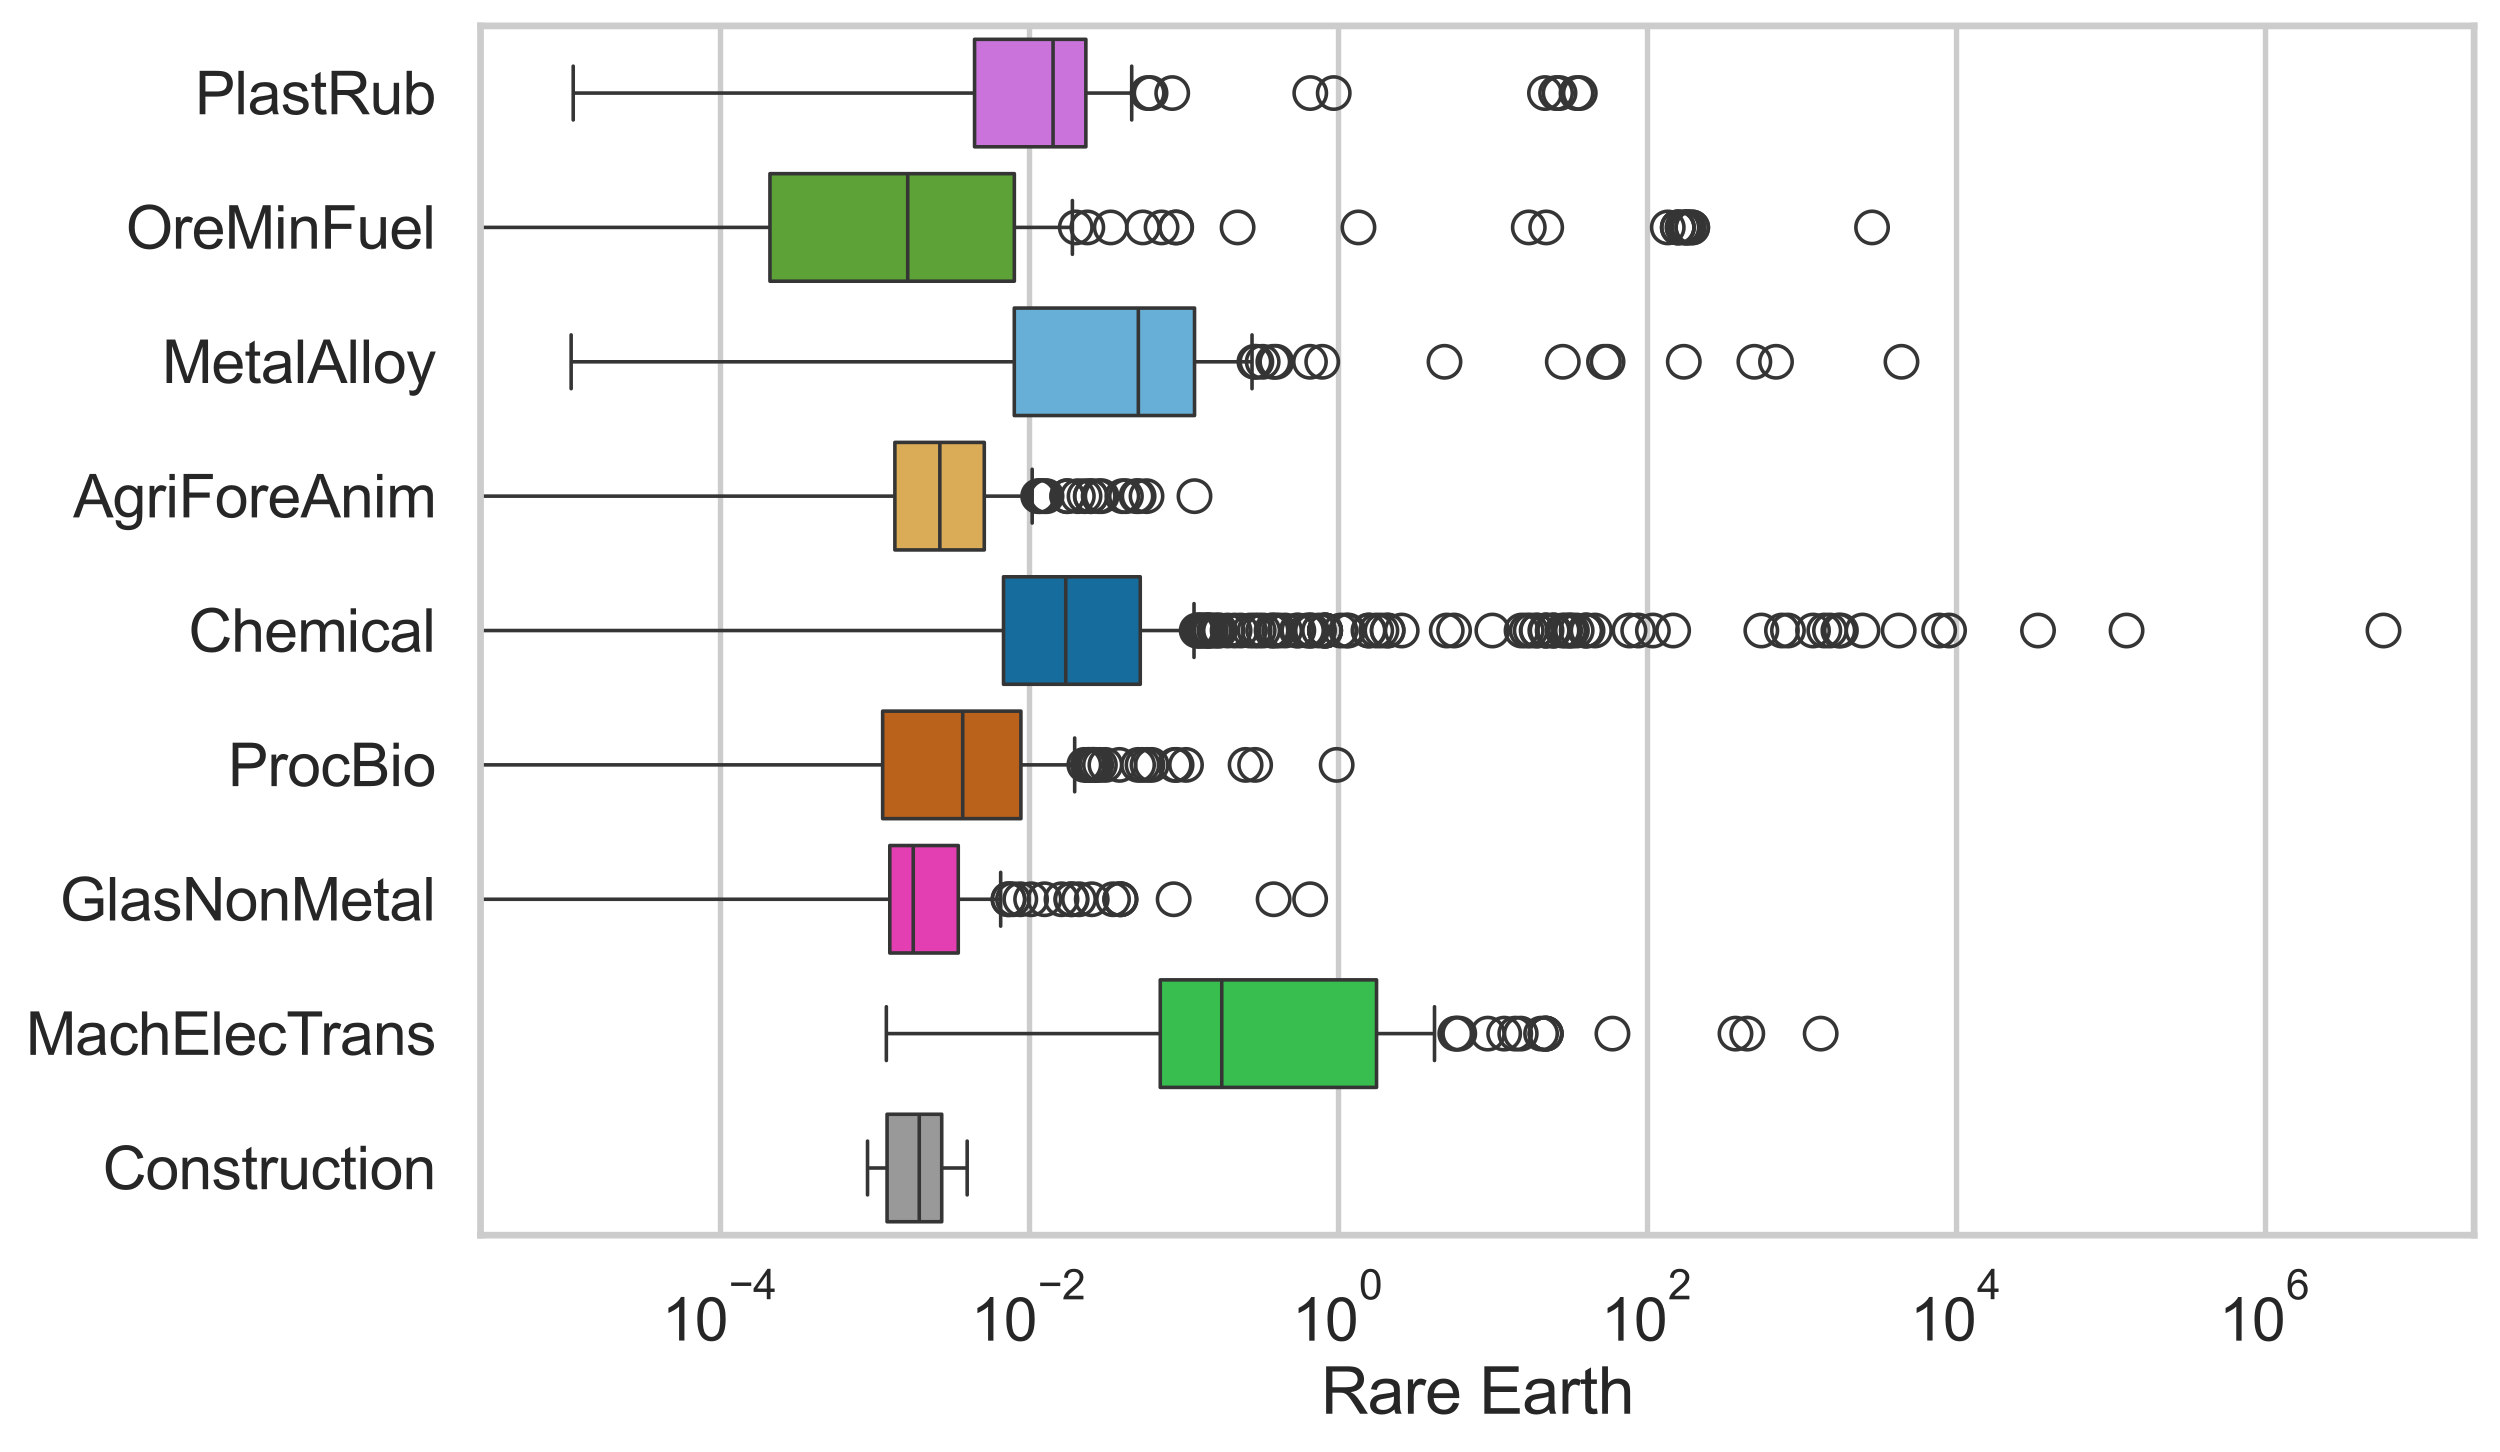 <?xml version="1.0" encoding="utf-8" standalone="no"?>
<!DOCTYPE svg PUBLIC "-//W3C//DTD SVG 1.1//EN"
  "http://www.w3.org/Graphics/SVG/1.1/DTD/svg11.dtd">
<svg xmlns:xlink="http://www.w3.org/1999/xlink" width="695.577pt" height="404.121pt" viewBox="0 0 695.577 404.121" xmlns="http://www.w3.org/2000/svg" version="1.1">
 <defs>
  <style type="text/css">*{stroke-linejoin: round; stroke-linecap: butt}</style>
 </defs>
 <g id="figure_1">
  <g id="patch_1">
   <path d="M 0 404.121 
L 695.577 404.121 
L 695.577 0 
L 0 0 
z
" style="fill: #ffffff"/>
  </g>
  <g id="axes_1">
   <g id="patch_2">
    <path d="M 133.697 343.665 
L 688.377 343.665 
L 688.377 7.2 
L 133.697 7.2 
z
" style="fill: #ffffff"/>
   </g>
   <g id="matplotlib.axis_1">
    <g id="xtick_1">
     <g id="line2d_1">
      <path d="M 200.467 343.665 
L 200.467 7.2 
" clip-path="url(#p4a0f20777b)" style="fill: none; stroke: #cccccc; stroke-width: 1.5; stroke-linecap: round"/>
     </g>
     <g id="text_1">
      <!-- $\mathdefault{10^{-4}}$ -->
      <g style="fill: #262626" transform="translate(184.132 373.015) scale(0.165 -0.165)">
       <defs>
        <path id="ArialMT-31" d="M 2384 0 
L 1822 0 
L 1822 3584 
Q 1619 3391 1289 3197 
Q 959 3003 697 2906 
L 697 3450 
Q 1169 3672 1522 3987 
Q 1875 4303 2022 4600 
L 2384 4600 
L 2384 0 
z
" transform="scale(0.016)"/>
        <path id="ArialMT-30" d="M 266 2259 
Q 266 3072 433 3567 
Q 600 4063 929 4331 
Q 1259 4600 1759 4600 
Q 2128 4600 2406 4451 
Q 2684 4303 2865 4023 
Q 3047 3744 3150 3342 
Q 3253 2941 3253 2259 
Q 3253 1453 3087 958 
Q 2922 463 2592 192 
Q 2263 -78 1759 -78 
Q 1097 -78 719 397 
Q 266 969 266 2259 
z
M 844 2259 
Q 844 1131 1108 757 
Q 1372 384 1759 384 
Q 2147 384 2411 759 
Q 2675 1134 2675 2259 
Q 2675 3391 2411 3762 
Q 2147 4134 1753 4134 
Q 1366 4134 1134 3806 
Q 844 3388 844 2259 
z
" transform="scale(0.016)"/>
        <path id="ArialMT-2212" d="M 3381 1997 
L 356 1997 
L 356 2522 
L 3381 2522 
L 3381 1997 
z
" transform="scale(0.016)"/>
        <path id="ArialMT-34" d="M 2069 0 
L 2069 1097 
L 81 1097 
L 81 1613 
L 2172 4581 
L 2631 4581 
L 2631 1613 
L 3250 1613 
L 3250 1097 
L 2631 1097 
L 2631 0 
L 2069 0 
z
M 2069 1613 
L 2069 3678 
L 634 1613 
L 2069 1613 
z
" transform="scale(0.016)"/>
       </defs>
       <use xlink:href="#ArialMT-31" transform="translate(0 0.202)"/>
       <use xlink:href="#ArialMT-30" transform="translate(55.615 0.202)"/>
       <use xlink:href="#ArialMT-2212" transform="translate(112.973 69.895) scale(0.7)"/>
       <use xlink:href="#ArialMT-34" transform="translate(153.852 69.895) scale(0.7)"/>
      </g>
     </g>
    </g>
    <g id="xtick_2">
     <g id="line2d_2">
      <path d="M 286.442 343.665 
L 286.442 7.2 
" clip-path="url(#p4a0f20777b)" style="fill: none; stroke: #cccccc; stroke-width: 1.5; stroke-linecap: round"/>
     </g>
     <g id="text_2">
      <!-- $\mathdefault{10^{-2}}$ -->
      <g style="fill: #262626" transform="translate(270.107 373.18) scale(0.165 -0.165)">
       <defs>
        <path id="ArialMT-32" d="M 3222 541 
L 3222 0 
L 194 0 
Q 188 203 259 391 
Q 375 700 629 1000 
Q 884 1300 1366 1694 
Q 2113 2306 2375 2664 
Q 2638 3022 2638 3341 
Q 2638 3675 2398 3904 
Q 2159 4134 1775 4134 
Q 1369 4134 1125 3890 
Q 881 3647 878 3216 
L 300 3275 
Q 359 3922 746 4261 
Q 1134 4600 1788 4600 
Q 2447 4600 2831 4234 
Q 3216 3869 3216 3328 
Q 3216 3053 3103 2787 
Q 2991 2522 2730 2228 
Q 2469 1934 1863 1422 
Q 1356 997 1212 845 
Q 1069 694 975 541 
L 3222 541 
z
" transform="scale(0.016)"/>
       </defs>
       <use xlink:href="#ArialMT-31" transform="translate(0 0.994)"/>
       <use xlink:href="#ArialMT-30" transform="translate(55.615 0.994)"/>
       <use xlink:href="#ArialMT-2212" transform="translate(112.973 70.688) scale(0.7)"/>
       <use xlink:href="#ArialMT-32" transform="translate(153.852 70.688) scale(0.7)"/>
      </g>
     </g>
    </g>
    <g id="xtick_3">
     <g id="line2d_3">
      <path d="M 372.417 343.665 
L 372.417 7.2 
" clip-path="url(#p4a0f20777b)" style="fill: none; stroke: #cccccc; stroke-width: 1.5; stroke-linecap: round"/>
     </g>
     <g id="text_3">
      <!-- $\mathdefault{10^{0}}$ -->
      <g style="fill: #262626" transform="translate(359.465 373.18) scale(0.165 -0.165)">
       <use xlink:href="#ArialMT-31" transform="translate(0 0.994)"/>
       <use xlink:href="#ArialMT-30" transform="translate(55.615 0.994)"/>
       <use xlink:href="#ArialMT-30" transform="translate(112.973 70.688) scale(0.7)"/>
      </g>
     </g>
    </g>
    <g id="xtick_4">
     <g id="line2d_4">
      <path d="M 458.392 343.665 
L 458.392 7.2 
" clip-path="url(#p4a0f20777b)" style="fill: none; stroke: #cccccc; stroke-width: 1.5; stroke-linecap: round"/>
     </g>
     <g id="text_4">
      <!-- $\mathdefault{10^{2}}$ -->
      <g style="fill: #262626" transform="translate(445.439 373.18) scale(0.165 -0.165)">
       <use xlink:href="#ArialMT-31" transform="translate(0 0.994)"/>
       <use xlink:href="#ArialMT-30" transform="translate(55.615 0.994)"/>
       <use xlink:href="#ArialMT-32" transform="translate(112.973 70.688) scale(0.7)"/>
      </g>
     </g>
    </g>
    <g id="xtick_5">
     <g id="line2d_5">
      <path d="M 544.367 343.665 
L 544.367 7.2 
" clip-path="url(#p4a0f20777b)" style="fill: none; stroke: #cccccc; stroke-width: 1.5; stroke-linecap: round"/>
     </g>
     <g id="text_5">
      <!-- $\mathdefault{10^{4}}$ -->
      <g style="fill: #262626" transform="translate(531.414 373.015) scale(0.165 -0.165)">
       <use xlink:href="#ArialMT-31" transform="translate(0 0.202)"/>
       <use xlink:href="#ArialMT-30" transform="translate(55.615 0.202)"/>
       <use xlink:href="#ArialMT-34" transform="translate(112.973 69.895) scale(0.7)"/>
      </g>
     </g>
    </g>
    <g id="xtick_6">
     <g id="line2d_6">
      <path d="M 630.342 343.665 
L 630.342 7.2 
" clip-path="url(#p4a0f20777b)" style="fill: none; stroke: #cccccc; stroke-width: 1.5; stroke-linecap: round"/>
     </g>
     <g id="text_6">
      <!-- $\mathdefault{10^{6}}$ -->
      <g style="fill: #262626" transform="translate(617.389 373.18) scale(0.165 -0.165)">
       <defs>
        <path id="ArialMT-36" d="M 3184 3459 
L 2625 3416 
Q 2550 3747 2413 3897 
Q 2184 4138 1850 4138 
Q 1581 4138 1378 3988 
Q 1113 3794 959 3422 
Q 806 3050 800 2363 
Q 1003 2672 1297 2822 
Q 1591 2972 1913 2972 
Q 2475 2972 2870 2558 
Q 3266 2144 3266 1488 
Q 3266 1056 3080 686 
Q 2894 316 2569 119 
Q 2244 -78 1831 -78 
Q 1128 -78 684 439 
Q 241 956 241 2144 
Q 241 3472 731 4075 
Q 1159 4600 1884 4600 
Q 2425 4600 2770 4297 
Q 3116 3994 3184 3459 
z
M 888 1484 
Q 888 1194 1011 928 
Q 1134 663 1356 523 
Q 1578 384 1822 384 
Q 2178 384 2434 671 
Q 2691 959 2691 1453 
Q 2691 1928 2437 2201 
Q 2184 2475 1800 2475 
Q 1419 2475 1153 2201 
Q 888 1928 888 1484 
z
" transform="scale(0.016)"/>
       </defs>
       <use xlink:href="#ArialMT-31" transform="translate(0 0.994)"/>
       <use xlink:href="#ArialMT-30" transform="translate(55.615 0.994)"/>
       <use xlink:href="#ArialMT-36" transform="translate(112.973 70.688) scale(0.7)"/>
      </g>
     </g>
    </g>
    <g id="text_7">
     <!-- Rare Earth -->
     <g style="fill: #262626" transform="translate(367.521 393.344) scale(0.18 -0.18)">
      <defs>
       <path id="ArialMT-52" d="M 503 0 
L 503 4581 
L 2534 4581 
Q 3147 4581 3465 4457 
Q 3784 4334 3975 4021 
Q 4166 3709 4166 3331 
Q 4166 2844 3850 2509 
Q 3534 2175 2875 2084 
Q 3116 1969 3241 1856 
Q 3506 1613 3744 1247 
L 4541 0 
L 3778 0 
L 3172 953 
Q 2906 1366 2734 1584 
Q 2563 1803 2427 1890 
Q 2291 1978 2150 2013 
Q 2047 2034 1813 2034 
L 1109 2034 
L 1109 0 
L 503 0 
z
M 1109 2559 
L 2413 2559 
Q 2828 2559 3062 2645 
Q 3297 2731 3419 2920 
Q 3541 3109 3541 3331 
Q 3541 3656 3305 3865 
Q 3069 4075 2559 4075 
L 1109 4075 
L 1109 2559 
z
" transform="scale(0.016)"/>
       <path id="ArialMT-61" d="M 2588 409 
Q 2275 144 1986 34 
Q 1697 -75 1366 -75 
Q 819 -75 525 192 
Q 231 459 231 875 
Q 231 1119 342 1320 
Q 453 1522 633 1644 
Q 813 1766 1038 1828 
Q 1203 1872 1538 1913 
Q 2219 1994 2541 2106 
Q 2544 2222 2544 2253 
Q 2544 2597 2384 2738 
Q 2169 2928 1744 2928 
Q 1347 2928 1158 2789 
Q 969 2650 878 2297 
L 328 2372 
Q 403 2725 575 2942 
Q 747 3159 1072 3276 
Q 1397 3394 1825 3394 
Q 2250 3394 2515 3294 
Q 2781 3194 2906 3042 
Q 3031 2891 3081 2659 
Q 3109 2516 3109 2141 
L 3109 1391 
Q 3109 606 3145 398 
Q 3181 191 3288 0 
L 2700 0 
Q 2613 175 2588 409 
z
M 2541 1666 
Q 2234 1541 1622 1453 
Q 1275 1403 1131 1340 
Q 988 1278 909 1158 
Q 831 1038 831 891 
Q 831 666 1001 516 
Q 1172 366 1500 366 
Q 1825 366 2078 508 
Q 2331 650 2450 897 
Q 2541 1088 2541 1459 
L 2541 1666 
z
" transform="scale(0.016)"/>
       <path id="ArialMT-72" d="M 416 0 
L 416 3319 
L 922 3319 
L 922 2816 
Q 1116 3169 1280 3281 
Q 1444 3394 1641 3394 
Q 1925 3394 2219 3213 
L 2025 2691 
Q 1819 2813 1613 2813 
Q 1428 2813 1281 2702 
Q 1134 2591 1072 2394 
Q 978 2094 978 1738 
L 978 0 
L 416 0 
z
" transform="scale(0.016)"/>
       <path id="ArialMT-65" d="M 2694 1069 
L 3275 997 
Q 3138 488 2766 206 
Q 2394 -75 1816 -75 
Q 1088 -75 661 373 
Q 234 822 234 1631 
Q 234 2469 665 2931 
Q 1097 3394 1784 3394 
Q 2450 3394 2872 2941 
Q 3294 2488 3294 1666 
Q 3294 1616 3291 1516 
L 816 1516 
Q 847 969 1125 678 
Q 1403 388 1819 388 
Q 2128 388 2347 550 
Q 2566 713 2694 1069 
z
M 847 1978 
L 2700 1978 
Q 2663 2397 2488 2606 
Q 2219 2931 1791 2931 
Q 1403 2931 1139 2672 
Q 875 2413 847 1978 
z
" transform="scale(0.016)"/>
       <path id="ArialMT-20" transform="scale(0.016)"/>
       <path id="ArialMT-45" d="M 506 0 
L 506 4581 
L 3819 4581 
L 3819 4041 
L 1113 4041 
L 1113 2638 
L 3647 2638 
L 3647 2100 
L 1113 2100 
L 1113 541 
L 3925 541 
L 3925 0 
L 506 0 
z
" transform="scale(0.016)"/>
       <path id="ArialMT-74" d="M 1650 503 
L 1731 6 
Q 1494 -44 1306 -44 
Q 1000 -44 831 53 
Q 663 150 594 308 
Q 525 466 525 972 
L 525 2881 
L 113 2881 
L 113 3319 
L 525 3319 
L 525 4141 
L 1084 4478 
L 1084 3319 
L 1650 3319 
L 1650 2881 
L 1084 2881 
L 1084 941 
Q 1084 700 1114 631 
Q 1144 563 1211 522 
Q 1278 481 1403 481 
Q 1497 481 1650 503 
z
" transform="scale(0.016)"/>
       <path id="ArialMT-68" d="M 422 0 
L 422 4581 
L 984 4581 
L 984 2938 
Q 1378 3394 1978 3394 
Q 2347 3394 2619 3248 
Q 2891 3103 3008 2847 
Q 3125 2591 3125 2103 
L 3125 0 
L 2563 0 
L 2563 2103 
Q 2563 2525 2380 2717 
Q 2197 2909 1863 2909 
Q 1613 2909 1392 2779 
Q 1172 2650 1078 2428 
Q 984 2206 984 1816 
L 984 0 
L 422 0 
z
" transform="scale(0.016)"/>
      </defs>
      <use xlink:href="#ArialMT-52"/>
      <use xlink:href="#ArialMT-61" transform="translate(72.217 0)"/>
      <use xlink:href="#ArialMT-72" transform="translate(127.832 0)"/>
      <use xlink:href="#ArialMT-65" transform="translate(161.133 0)"/>
      <use xlink:href="#ArialMT-20" transform="translate(216.748 0)"/>
      <use xlink:href="#ArialMT-45" transform="translate(244.531 0)"/>
      <use xlink:href="#ArialMT-61" transform="translate(311.23 0)"/>
      <use xlink:href="#ArialMT-72" transform="translate(366.846 0)"/>
      <use xlink:href="#ArialMT-74" transform="translate(400.146 0)"/>
      <use xlink:href="#ArialMT-68" transform="translate(427.93 0)"/>
     </g>
    </g>
   </g>
   <g id="matplotlib.axis_2">
    <g id="ytick_1">
     <g id="text_8">
      <!-- PlastRub -->
      <g style="fill: #262626" transform="translate(54.248 31.798) scale(0.165 -0.165)">
       <defs>
        <path id="ArialMT-50" d="M 494 0 
L 494 4581 
L 2222 4581 
Q 2678 4581 2919 4538 
Q 3256 4481 3484 4323 
Q 3713 4166 3852 3881 
Q 3991 3597 3991 3256 
Q 3991 2672 3619 2267 
Q 3247 1863 2275 1863 
L 1100 1863 
L 1100 0 
L 494 0 
z
M 1100 2403 
L 2284 2403 
Q 2872 2403 3119 2622 
Q 3366 2841 3366 3238 
Q 3366 3525 3220 3729 
Q 3075 3934 2838 4000 
Q 2684 4041 2272 4041 
L 1100 4041 
L 1100 2403 
z
" transform="scale(0.016)"/>
        <path id="ArialMT-6c" d="M 409 0 
L 409 4581 
L 972 4581 
L 972 0 
L 409 0 
z
" transform="scale(0.016)"/>
        <path id="ArialMT-73" d="M 197 991 
L 753 1078 
Q 800 744 1014 566 
Q 1228 388 1613 388 
Q 2000 388 2187 545 
Q 2375 703 2375 916 
Q 2375 1106 2209 1216 
Q 2094 1291 1634 1406 
Q 1016 1563 777 1677 
Q 538 1791 414 1992 
Q 291 2194 291 2438 
Q 291 2659 392 2848 
Q 494 3038 669 3163 
Q 800 3259 1026 3326 
Q 1253 3394 1513 3394 
Q 1903 3394 2198 3281 
Q 2494 3169 2634 2976 
Q 2775 2784 2828 2463 
L 2278 2388 
Q 2241 2644 2061 2787 
Q 1881 2931 1553 2931 
Q 1166 2931 1000 2803 
Q 834 2675 834 2503 
Q 834 2394 903 2306 
Q 972 2216 1119 2156 
Q 1203 2125 1616 2013 
Q 2213 1853 2448 1751 
Q 2684 1650 2818 1456 
Q 2953 1263 2953 975 
Q 2953 694 2789 445 
Q 2625 197 2315 61 
Q 2006 -75 1616 -75 
Q 969 -75 630 194 
Q 291 463 197 991 
z
" transform="scale(0.016)"/>
        <path id="ArialMT-75" d="M 2597 0 
L 2597 488 
Q 2209 -75 1544 -75 
Q 1250 -75 995 37 
Q 741 150 617 320 
Q 494 491 444 738 
Q 409 903 409 1263 
L 409 3319 
L 972 3319 
L 972 1478 
Q 972 1038 1006 884 
Q 1059 663 1231 536 
Q 1403 409 1656 409 
Q 1909 409 2131 539 
Q 2353 669 2445 892 
Q 2538 1116 2538 1541 
L 2538 3319 
L 3100 3319 
L 3100 0 
L 2597 0 
z
" transform="scale(0.016)"/>
        <path id="ArialMT-62" d="M 941 0 
L 419 0 
L 419 4581 
L 981 4581 
L 981 2947 
Q 1338 3394 1891 3394 
Q 2197 3394 2470 3270 
Q 2744 3147 2920 2923 
Q 3097 2700 3197 2384 
Q 3297 2069 3297 1709 
Q 3297 856 2875 390 
Q 2453 -75 1863 -75 
Q 1275 -75 941 416 
L 941 0 
z
M 934 1684 
Q 934 1088 1097 822 
Q 1363 388 1816 388 
Q 2184 388 2453 708 
Q 2722 1028 2722 1663 
Q 2722 2313 2464 2622 
Q 2206 2931 1841 2931 
Q 1472 2931 1203 2611 
Q 934 2291 934 1684 
z
" transform="scale(0.016)"/>
       </defs>
       <use xlink:href="#ArialMT-50"/>
       <use xlink:href="#ArialMT-6c" transform="translate(66.699 0)"/>
       <use xlink:href="#ArialMT-61" transform="translate(88.916 0)"/>
       <use xlink:href="#ArialMT-73" transform="translate(144.531 0)"/>
       <use xlink:href="#ArialMT-74" transform="translate(194.531 0)"/>
       <use xlink:href="#ArialMT-52" transform="translate(222.314 0)"/>
       <use xlink:href="#ArialMT-75" transform="translate(294.531 0)"/>
       <use xlink:href="#ArialMT-62" transform="translate(350.146 0)"/>
      </g>
     </g>
    </g>
    <g id="ytick_2">
     <g id="text_9">
      <!-- OreMinFuel -->
      <g style="fill: #262626" transform="translate(35.013 69.183) scale(0.165 -0.165)">
       <defs>
        <path id="ArialMT-4f" d="M 309 2231 
Q 309 3372 921 4017 
Q 1534 4663 2503 4663 
Q 3138 4663 3647 4359 
Q 4156 4056 4423 3514 
Q 4691 2972 4691 2284 
Q 4691 1588 4409 1038 
Q 4128 488 3612 205 
Q 3097 -78 2500 -78 
Q 1853 -78 1343 234 
Q 834 547 571 1087 
Q 309 1628 309 2231 
z
M 934 2222 
Q 934 1394 1379 917 
Q 1825 441 2497 441 
Q 3181 441 3623 922 
Q 4066 1403 4066 2288 
Q 4066 2847 3877 3264 
Q 3688 3681 3323 3911 
Q 2959 4141 2506 4141 
Q 1863 4141 1398 3698 
Q 934 3256 934 2222 
z
" transform="scale(0.016)"/>
        <path id="ArialMT-4d" d="M 475 0 
L 475 4581 
L 1388 4581 
L 2472 1338 
Q 2622 884 2691 659 
Q 2769 909 2934 1394 
L 4031 4581 
L 4847 4581 
L 4847 0 
L 4263 0 
L 4263 3834 
L 2931 0 
L 2384 0 
L 1059 3900 
L 1059 0 
L 475 0 
z
" transform="scale(0.016)"/>
        <path id="ArialMT-69" d="M 425 3934 
L 425 4581 
L 988 4581 
L 988 3934 
L 425 3934 
z
M 425 0 
L 425 3319 
L 988 3319 
L 988 0 
L 425 0 
z
" transform="scale(0.016)"/>
        <path id="ArialMT-6e" d="M 422 0 
L 422 3319 
L 928 3319 
L 928 2847 
Q 1294 3394 1984 3394 
Q 2284 3394 2536 3286 
Q 2788 3178 2913 3003 
Q 3038 2828 3088 2588 
Q 3119 2431 3119 2041 
L 3119 0 
L 2556 0 
L 2556 2019 
Q 2556 2363 2490 2533 
Q 2425 2703 2258 2804 
Q 2091 2906 1866 2906 
Q 1506 2906 1245 2678 
Q 984 2450 984 1813 
L 984 0 
L 422 0 
z
" transform="scale(0.016)"/>
        <path id="ArialMT-46" d="M 525 0 
L 525 4581 
L 3616 4581 
L 3616 4041 
L 1131 4041 
L 1131 2622 
L 3281 2622 
L 3281 2081 
L 1131 2081 
L 1131 0 
L 525 0 
z
" transform="scale(0.016)"/>
       </defs>
       <use xlink:href="#ArialMT-4f"/>
       <use xlink:href="#ArialMT-72" transform="translate(77.783 0)"/>
       <use xlink:href="#ArialMT-65" transform="translate(111.084 0)"/>
       <use xlink:href="#ArialMT-4d" transform="translate(166.699 0)"/>
       <use xlink:href="#ArialMT-69" transform="translate(250 0)"/>
       <use xlink:href="#ArialMT-6e" transform="translate(272.217 0)"/>
       <use xlink:href="#ArialMT-46" transform="translate(327.832 0)"/>
       <use xlink:href="#ArialMT-75" transform="translate(388.916 0)"/>
       <use xlink:href="#ArialMT-65" transform="translate(444.531 0)"/>
       <use xlink:href="#ArialMT-6c" transform="translate(500.146 0)"/>
      </g>
     </g>
    </g>
    <g id="ytick_3">
     <g id="text_10">
      <!-- MetalAlloy -->
      <g style="fill: #262626" transform="translate(45.088 106.568) scale(0.165 -0.165)">
       <defs>
        <path id="ArialMT-41" d="M -9 0 
L 1750 4581 
L 2403 4581 
L 4278 0 
L 3588 0 
L 3053 1388 
L 1138 1388 
L 634 0 
L -9 0 
z
M 1313 1881 
L 2866 1881 
L 2388 3150 
Q 2169 3728 2063 4100 
Q 1975 3659 1816 3225 
L 1313 1881 
z
" transform="scale(0.016)"/>
        <path id="ArialMT-6f" d="M 213 1659 
Q 213 2581 725 3025 
Q 1153 3394 1769 3394 
Q 2453 3394 2887 2945 
Q 3322 2497 3322 1706 
Q 3322 1066 3130 698 
Q 2938 331 2570 128 
Q 2203 -75 1769 -75 
Q 1072 -75 642 372 
Q 213 819 213 1659 
z
M 791 1659 
Q 791 1022 1069 705 
Q 1347 388 1769 388 
Q 2188 388 2466 706 
Q 2744 1025 2744 1678 
Q 2744 2294 2464 2611 
Q 2184 2928 1769 2928 
Q 1347 2928 1069 2612 
Q 791 2297 791 1659 
z
" transform="scale(0.016)"/>
        <path id="ArialMT-79" d="M 397 -1278 
L 334 -750 
Q 519 -800 656 -800 
Q 844 -800 956 -737 
Q 1069 -675 1141 -563 
Q 1194 -478 1313 -144 
Q 1328 -97 1363 -6 
L 103 3319 
L 709 3319 
L 1400 1397 
Q 1534 1031 1641 628 
Q 1738 1016 1872 1384 
L 2581 3319 
L 3144 3319 
L 1881 -56 
Q 1678 -603 1566 -809 
Q 1416 -1088 1222 -1217 
Q 1028 -1347 759 -1347 
Q 597 -1347 397 -1278 
z
" transform="scale(0.016)"/>
       </defs>
       <use xlink:href="#ArialMT-4d"/>
       <use xlink:href="#ArialMT-65" transform="translate(83.301 0)"/>
       <use xlink:href="#ArialMT-74" transform="translate(138.916 0)"/>
       <use xlink:href="#ArialMT-61" transform="translate(166.699 0)"/>
       <use xlink:href="#ArialMT-6c" transform="translate(222.314 0)"/>
       <use xlink:href="#ArialMT-41" transform="translate(244.531 0)"/>
       <use xlink:href="#ArialMT-6c" transform="translate(311.23 0)"/>
       <use xlink:href="#ArialMT-6c" transform="translate(333.447 0)"/>
       <use xlink:href="#ArialMT-6f" transform="translate(355.664 0)"/>
       <use xlink:href="#ArialMT-79" transform="translate(411.279 0)"/>
      </g>
     </g>
    </g>
    <g id="ytick_4">
     <g id="text_11">
      <!-- AgriForeAnim -->
      <g style="fill: #262626" transform="translate(20.341 143.953) scale(0.165 -0.165)">
       <defs>
        <path id="ArialMT-67" d="M 319 -275 
L 866 -356 
Q 900 -609 1056 -725 
Q 1266 -881 1628 -881 
Q 2019 -881 2231 -725 
Q 2444 -569 2519 -288 
Q 2563 -116 2559 434 
Q 2191 0 1641 0 
Q 956 0 581 494 
Q 206 988 206 1678 
Q 206 2153 378 2554 
Q 550 2956 876 3175 
Q 1203 3394 1644 3394 
Q 2231 3394 2613 2919 
L 2613 3319 
L 3131 3319 
L 3131 450 
Q 3131 -325 2973 -648 
Q 2816 -972 2473 -1159 
Q 2131 -1347 1631 -1347 
Q 1038 -1347 672 -1080 
Q 306 -813 319 -275 
z
M 784 1719 
Q 784 1066 1043 766 
Q 1303 466 1694 466 
Q 2081 466 2343 764 
Q 2606 1063 2606 1700 
Q 2606 2309 2336 2618 
Q 2066 2928 1684 2928 
Q 1309 2928 1046 2623 
Q 784 2319 784 1719 
z
" transform="scale(0.016)"/>
        <path id="ArialMT-6d" d="M 422 0 
L 422 3319 
L 925 3319 
L 925 2853 
Q 1081 3097 1340 3245 
Q 1600 3394 1931 3394 
Q 2300 3394 2536 3241 
Q 2772 3088 2869 2813 
Q 3263 3394 3894 3394 
Q 4388 3394 4653 3120 
Q 4919 2847 4919 2278 
L 4919 0 
L 4359 0 
L 4359 2091 
Q 4359 2428 4304 2576 
Q 4250 2725 4106 2815 
Q 3963 2906 3769 2906 
Q 3419 2906 3187 2673 
Q 2956 2441 2956 1928 
L 2956 0 
L 2394 0 
L 2394 2156 
Q 2394 2531 2256 2718 
Q 2119 2906 1806 2906 
Q 1569 2906 1367 2781 
Q 1166 2656 1075 2415 
Q 984 2175 984 1722 
L 984 0 
L 422 0 
z
" transform="scale(0.016)"/>
       </defs>
       <use xlink:href="#ArialMT-41"/>
       <use xlink:href="#ArialMT-67" transform="translate(66.699 0)"/>
       <use xlink:href="#ArialMT-72" transform="translate(122.314 0)"/>
       <use xlink:href="#ArialMT-69" transform="translate(155.615 0)"/>
       <use xlink:href="#ArialMT-46" transform="translate(177.832 0)"/>
       <use xlink:href="#ArialMT-6f" transform="translate(238.916 0)"/>
       <use xlink:href="#ArialMT-72" transform="translate(294.531 0)"/>
       <use xlink:href="#ArialMT-65" transform="translate(327.832 0)"/>
       <use xlink:href="#ArialMT-41" transform="translate(383.447 0)"/>
       <use xlink:href="#ArialMT-6e" transform="translate(450.146 0)"/>
       <use xlink:href="#ArialMT-69" transform="translate(505.762 0)"/>
       <use xlink:href="#ArialMT-6d" transform="translate(527.979 0)"/>
      </g>
     </g>
    </g>
    <g id="ytick_5">
     <g id="text_12">
      <!-- Chemical -->
      <g style="fill: #262626" transform="translate(52.428 181.337) scale(0.165 -0.165)">
       <defs>
        <path id="ArialMT-43" d="M 3763 1606 
L 4369 1453 
Q 4178 706 3683 314 
Q 3188 -78 2472 -78 
Q 1731 -78 1267 223 
Q 803 525 561 1097 
Q 319 1669 319 2325 
Q 319 3041 592 3573 
Q 866 4106 1370 4382 
Q 1875 4659 2481 4659 
Q 3169 4659 3637 4309 
Q 4106 3959 4291 3325 
L 3694 3184 
Q 3534 3684 3231 3912 
Q 2928 4141 2469 4141 
Q 1941 4141 1586 3887 
Q 1231 3634 1087 3207 
Q 944 2781 944 2328 
Q 944 1744 1114 1308 
Q 1284 872 1643 656 
Q 2003 441 2422 441 
Q 2931 441 3284 734 
Q 3638 1028 3763 1606 
z
" transform="scale(0.016)"/>
        <path id="ArialMT-63" d="M 2588 1216 
L 3141 1144 
Q 3050 572 2676 248 
Q 2303 -75 1759 -75 
Q 1078 -75 664 370 
Q 250 816 250 1647 
Q 250 2184 428 2587 
Q 606 2991 970 3192 
Q 1334 3394 1763 3394 
Q 2303 3394 2647 3120 
Q 2991 2847 3088 2344 
L 2541 2259 
Q 2463 2594 2264 2762 
Q 2066 2931 1784 2931 
Q 1359 2931 1093 2626 
Q 828 2322 828 1663 
Q 828 994 1084 691 
Q 1341 388 1753 388 
Q 2084 388 2306 591 
Q 2528 794 2588 1216 
z
" transform="scale(0.016)"/>
       </defs>
       <use xlink:href="#ArialMT-43"/>
       <use xlink:href="#ArialMT-68" transform="translate(72.217 0)"/>
       <use xlink:href="#ArialMT-65" transform="translate(127.832 0)"/>
       <use xlink:href="#ArialMT-6d" transform="translate(183.447 0)"/>
       <use xlink:href="#ArialMT-69" transform="translate(266.748 0)"/>
       <use xlink:href="#ArialMT-63" transform="translate(288.965 0)"/>
       <use xlink:href="#ArialMT-61" transform="translate(338.965 0)"/>
       <use xlink:href="#ArialMT-6c" transform="translate(394.58 0)"/>
      </g>
     </g>
    </g>
    <g id="ytick_6">
     <g id="text_13">
      <!-- ProcBio -->
      <g style="fill: #262626" transform="translate(63.424 218.722) scale(0.165 -0.165)">
       <defs>
        <path id="ArialMT-42" d="M 469 0 
L 469 4581 
L 2188 4581 
Q 2713 4581 3030 4442 
Q 3347 4303 3526 4014 
Q 3706 3725 3706 3409 
Q 3706 3116 3547 2856 
Q 3388 2597 3066 2438 
Q 3481 2316 3704 2022 
Q 3928 1728 3928 1328 
Q 3928 1006 3792 729 
Q 3656 453 3456 303 
Q 3256 153 2954 76 
Q 2653 0 2216 0 
L 469 0 
z
M 1075 2656 
L 2066 2656 
Q 2469 2656 2644 2709 
Q 2875 2778 2992 2937 
Q 3109 3097 3109 3338 
Q 3109 3566 3000 3739 
Q 2891 3913 2687 3977 
Q 2484 4041 1991 4041 
L 1075 4041 
L 1075 2656 
z
M 1075 541 
L 2216 541 
Q 2509 541 2628 563 
Q 2838 600 2978 687 
Q 3119 775 3209 942 
Q 3300 1109 3300 1328 
Q 3300 1584 3169 1773 
Q 3038 1963 2805 2039 
Q 2572 2116 2134 2116 
L 1075 2116 
L 1075 541 
z
" transform="scale(0.016)"/>
       </defs>
       <use xlink:href="#ArialMT-50"/>
       <use xlink:href="#ArialMT-72" transform="translate(66.699 0)"/>
       <use xlink:href="#ArialMT-6f" transform="translate(100 0)"/>
       <use xlink:href="#ArialMT-63" transform="translate(155.615 0)"/>
       <use xlink:href="#ArialMT-42" transform="translate(205.615 0)"/>
       <use xlink:href="#ArialMT-69" transform="translate(272.314 0)"/>
       <use xlink:href="#ArialMT-6f" transform="translate(294.531 0)"/>
      </g>
     </g>
    </g>
    <g id="ytick_7">
     <g id="text_14">
      <!-- GlasNonMetal -->
      <g style="fill: #262626" transform="translate(16.659 256.107) scale(0.165 -0.165)">
       <defs>
        <path id="ArialMT-47" d="M 2638 1797 
L 2638 2334 
L 4578 2338 
L 4578 638 
Q 4131 281 3656 101 
Q 3181 -78 2681 -78 
Q 2006 -78 1454 211 
Q 903 500 622 1047 
Q 341 1594 341 2269 
Q 341 2938 620 3517 
Q 900 4097 1425 4378 
Q 1950 4659 2634 4659 
Q 3131 4659 3532 4498 
Q 3934 4338 4162 4050 
Q 4391 3763 4509 3300 
L 3963 3150 
Q 3859 3500 3706 3700 
Q 3553 3900 3268 4020 
Q 2984 4141 2638 4141 
Q 2222 4141 1919 4014 
Q 1616 3888 1430 3681 
Q 1244 3475 1141 3228 
Q 966 2803 966 2306 
Q 966 1694 1177 1281 
Q 1388 869 1791 669 
Q 2194 469 2647 469 
Q 3041 469 3416 620 
Q 3791 772 3984 944 
L 3984 1797 
L 2638 1797 
z
" transform="scale(0.016)"/>
        <path id="ArialMT-4e" d="M 488 0 
L 488 4581 
L 1109 4581 
L 3516 984 
L 3516 4581 
L 4097 4581 
L 4097 0 
L 3475 0 
L 1069 3600 
L 1069 0 
L 488 0 
z
" transform="scale(0.016)"/>
       </defs>
       <use xlink:href="#ArialMT-47"/>
       <use xlink:href="#ArialMT-6c" transform="translate(77.783 0)"/>
       <use xlink:href="#ArialMT-61" transform="translate(100 0)"/>
       <use xlink:href="#ArialMT-73" transform="translate(155.615 0)"/>
       <use xlink:href="#ArialMT-4e" transform="translate(205.615 0)"/>
       <use xlink:href="#ArialMT-6f" transform="translate(277.832 0)"/>
       <use xlink:href="#ArialMT-6e" transform="translate(333.447 0)"/>
       <use xlink:href="#ArialMT-4d" transform="translate(389.062 0)"/>
       <use xlink:href="#ArialMT-65" transform="translate(472.363 0)"/>
       <use xlink:href="#ArialMT-74" transform="translate(527.979 0)"/>
       <use xlink:href="#ArialMT-61" transform="translate(555.762 0)"/>
       <use xlink:href="#ArialMT-6c" transform="translate(611.377 0)"/>
      </g>
     </g>
    </g>
    <g id="ytick_8">
     <g id="text_15">
      <!-- MachElecTrans -->
      <g style="fill: #262626" transform="translate(7.2 293.492) scale(0.165 -0.165)">
       <defs>
        <path id="ArialMT-54" d="M 1659 0 
L 1659 4041 
L 150 4041 
L 150 4581 
L 3781 4581 
L 3781 4041 
L 2266 4041 
L 2266 0 
L 1659 0 
z
" transform="scale(0.016)"/>
       </defs>
       <use xlink:href="#ArialMT-4d"/>
       <use xlink:href="#ArialMT-61" transform="translate(83.301 0)"/>
       <use xlink:href="#ArialMT-63" transform="translate(138.916 0)"/>
       <use xlink:href="#ArialMT-68" transform="translate(188.916 0)"/>
       <use xlink:href="#ArialMT-45" transform="translate(244.531 0)"/>
       <use xlink:href="#ArialMT-6c" transform="translate(311.23 0)"/>
       <use xlink:href="#ArialMT-65" transform="translate(333.447 0)"/>
       <use xlink:href="#ArialMT-63" transform="translate(389.062 0)"/>
       <use xlink:href="#ArialMT-54" transform="translate(439.062 0)"/>
       <use xlink:href="#ArialMT-72" transform="translate(496.396 0)"/>
       <use xlink:href="#ArialMT-61" transform="translate(529.697 0)"/>
       <use xlink:href="#ArialMT-6e" transform="translate(585.312 0)"/>
       <use xlink:href="#ArialMT-73" transform="translate(640.928 0)"/>
      </g>
     </g>
    </g>
    <g id="ytick_9">
     <g id="text_16">
      <!-- Construction -->
      <g style="fill: #262626" transform="translate(28.575 330.877) scale(0.165 -0.165)">
       <use xlink:href="#ArialMT-43"/>
       <use xlink:href="#ArialMT-6f" transform="translate(72.217 0)"/>
       <use xlink:href="#ArialMT-6e" transform="translate(127.832 0)"/>
       <use xlink:href="#ArialMT-73" transform="translate(183.447 0)"/>
       <use xlink:href="#ArialMT-74" transform="translate(233.447 0)"/>
       <use xlink:href="#ArialMT-72" transform="translate(261.23 0)"/>
       <use xlink:href="#ArialMT-75" transform="translate(294.531 0)"/>
       <use xlink:href="#ArialMT-63" transform="translate(350.146 0)"/>
       <use xlink:href="#ArialMT-74" transform="translate(400.146 0)"/>
       <use xlink:href="#ArialMT-69" transform="translate(427.93 0)"/>
       <use xlink:href="#ArialMT-6f" transform="translate(450.146 0)"/>
       <use xlink:href="#ArialMT-6e" transform="translate(505.762 0)"/>
      </g>
     </g>
    </g>
   </g>
   <g id="patch_3">
    <path d="M 271.153 10.938 
L 271.153 40.846 
L 302.121 40.846 
L 302.121 10.938 
L 271.153 10.938 
z
" clip-path="url(#p4a0f20777b)" style="fill: #ca74db; stroke: #353535; stroke-linejoin: miter"/>
   </g>
   <g id="line2d_7">
    <path d="M 271.153 25.892 
L 159.487 25.892 
" clip-path="url(#p4a0f20777b)" style="fill: none; stroke: #353535"/>
   </g>
   <g id="line2d_8">
    <path d="M 302.121 25.892 
L 314.877 25.892 
" clip-path="url(#p4a0f20777b)" style="fill: none; stroke: #353535"/>
   </g>
   <g id="line2d_9">
    <path d="M 159.487 18.415 
L 159.487 33.369 
" clip-path="url(#p4a0f20777b)" style="fill: none; stroke: #353535; stroke-linecap: round"/>
   </g>
   <g id="line2d_10">
    <path d="M 314.877 18.415 
L 314.877 33.369 
" clip-path="url(#p4a0f20777b)" style="fill: none; stroke: #353535; stroke-linecap: round"/>
   </g>
   <g id="line2d_11">
    <defs>
     <path id="m34fab865f4" d="M 0 4.5 
C 1.193 4.5 2.338 4.026 3.182 3.182 
C 4.026 2.338 4.5 1.193 4.5 0 
C 4.5 -1.193 4.026 -2.338 3.182 -3.182 
C 2.338 -4.026 1.193 -4.5 0 -4.5 
C -1.193 -4.5 -2.338 -4.026 -3.182 -3.182 
C -4.026 -2.338 -4.5 -1.193 -4.5 0 
C -4.5 1.193 -4.026 2.338 -3.182 3.182 
C -2.338 4.026 -1.193 4.5 0 4.5 
z
" style="stroke: #353535"/>
    </defs>
    <g clip-path="url(#p4a0f20777b)">
     <use xlink:href="#m34fab865f4" x="320.116" y="25.892" style="fill-opacity: 0; stroke: #353535"/>
     <use xlink:href="#m34fab865f4" x="439.544" y="25.892" style="fill-opacity: 0; stroke: #353535"/>
     <use xlink:href="#m34fab865f4" x="433.91" y="25.892" style="fill-opacity: 0; stroke: #353535"/>
     <use xlink:href="#m34fab865f4" x="371.084" y="25.892" style="fill-opacity: 0; stroke: #353535"/>
     <use xlink:href="#m34fab865f4" x="326.147" y="25.892" style="fill-opacity: 0; stroke: #353535"/>
     <use xlink:href="#m34fab865f4" x="364.56" y="25.892" style="fill-opacity: 0; stroke: #353535"/>
     <use xlink:href="#m34fab865f4" x="429.856" y="25.892" style="fill-opacity: 0; stroke: #353535"/>
     <use xlink:href="#m34fab865f4" x="432.951" y="25.892" style="fill-opacity: 0; stroke: #353535"/>
     <use xlink:href="#m34fab865f4" x="438.631" y="25.892" style="fill-opacity: 0; stroke: #353535"/>
     <use xlink:href="#m34fab865f4" x="319.299" y="25.892" style="fill-opacity: 0; stroke: #353535"/>
    </g>
   </g>
   <g id="patch_4">
    <path d="M 214.223 48.323 
L 214.223 78.231 
L 282.223 78.231 
L 282.223 48.323 
L 214.223 48.323 
z
" clip-path="url(#p4a0f20777b)" style="fill: #5ca236; stroke: #353535; stroke-linejoin: miter"/>
   </g>
   <g id="line2d_12">
    <path d="M 214.223 63.277 
L -1 63.277 
" clip-path="url(#p4a0f20777b)" style="fill: none; stroke: #353535"/>
   </g>
   <g id="line2d_13">
    <path d="M 282.223 63.277 
L 298.372 63.277 
" clip-path="url(#p4a0f20777b)" style="fill: none; stroke: #353535"/>
   </g>
   <g id="line2d_14">
    <path clip-path="url(#p4a0f20777b)" style="fill: none; stroke: #353535; stroke-linecap: round"/>
   </g>
   <g id="line2d_15">
    <path d="M 298.372 55.8 
L 298.372 70.754 
" clip-path="url(#p4a0f20777b)" style="fill: none; stroke: #353535; stroke-linecap: round"/>
   </g>
   <g id="line2d_16">
    <g clip-path="url(#p4a0f20777b)">
     <use xlink:href="#m34fab865f4" x="469.828" y="63.277" style="fill-opacity: 0; stroke: #353535"/>
     <use xlink:href="#m34fab865f4" x="466.796" y="63.277" style="fill-opacity: 0; stroke: #353535"/>
     <use xlink:href="#m34fab865f4" x="470.832" y="63.277" style="fill-opacity: 0; stroke: #353535"/>
     <use xlink:href="#m34fab865f4" x="425.356" y="63.277" style="fill-opacity: 0; stroke: #353535"/>
     <use xlink:href="#m34fab865f4" x="302.527" y="63.277" style="fill-opacity: 0; stroke: #353535"/>
     <use xlink:href="#m34fab865f4" x="466.819" y="63.277" style="fill-opacity: 0; stroke: #353535"/>
     <use xlink:href="#m34fab865f4" x="520.862" y="63.277" style="fill-opacity: 0; stroke: #353535"/>
     <use xlink:href="#m34fab865f4" x="299.308" y="63.277" style="fill-opacity: 0; stroke: #353535"/>
     <use xlink:href="#m34fab865f4" x="469.276" y="63.277" style="fill-opacity: 0; stroke: #353535"/>
     <use xlink:href="#m34fab865f4" x="466.86" y="63.277" style="fill-opacity: 0; stroke: #353535"/>
     <use xlink:href="#m34fab865f4" x="469.276" y="63.277" style="fill-opacity: 0; stroke: #353535"/>
     <use xlink:href="#m34fab865f4" x="344.337" y="63.277" style="fill-opacity: 0; stroke: #353535"/>
     <use xlink:href="#m34fab865f4" x="469.418" y="63.277" style="fill-opacity: 0; stroke: #353535"/>
     <use xlink:href="#m34fab865f4" x="377.966" y="63.277" style="fill-opacity: 0; stroke: #353535"/>
     <use xlink:href="#m34fab865f4" x="317.964" y="63.277" style="fill-opacity: 0; stroke: #353535"/>
     <use xlink:href="#m34fab865f4" x="430.198" y="63.277" style="fill-opacity: 0; stroke: #353535"/>
     <use xlink:href="#m34fab865f4" x="323.185" y="63.277" style="fill-opacity: 0; stroke: #353535"/>
     <use xlink:href="#m34fab865f4" x="464.025" y="63.277" style="fill-opacity: 0; stroke: #353535"/>
     <use xlink:href="#m34fab865f4" x="327.253" y="63.277" style="fill-opacity: 0; stroke: #353535"/>
     <use xlink:href="#m34fab865f4" x="327.172" y="63.277" style="fill-opacity: 0; stroke: #353535"/>
     <use xlink:href="#m34fab865f4" x="468.826" y="63.277" style="fill-opacity: 0; stroke: #353535"/>
     <use xlink:href="#m34fab865f4" x="468.095" y="63.277" style="fill-opacity: 0; stroke: #353535"/>
     <use xlink:href="#m34fab865f4" x="470.832" y="63.277" style="fill-opacity: 0; stroke: #353535"/>
     <use xlink:href="#m34fab865f4" x="309.032" y="63.277" style="fill-opacity: 0; stroke: #353535"/>
    </g>
   </g>
   <g id="patch_5">
    <path d="M 282.209 85.708 
L 282.209 115.616 
L 332.354 115.616 
L 332.354 85.708 
L 282.209 85.708 
z
" clip-path="url(#p4a0f20777b)" style="fill: #68afd7; stroke: #353535; stroke-linejoin: miter"/>
   </g>
   <g id="line2d_17">
    <path d="M 282.209 100.662 
L 158.91 100.662 
" clip-path="url(#p4a0f20777b)" style="fill: none; stroke: #353535"/>
   </g>
   <g id="line2d_18">
    <path d="M 332.354 100.662 
L 348.351 100.662 
" clip-path="url(#p4a0f20777b)" style="fill: none; stroke: #353535"/>
   </g>
   <g id="line2d_19">
    <path d="M 158.91 93.185 
L 158.91 108.139 
" clip-path="url(#p4a0f20777b)" style="fill: none; stroke: #353535; stroke-linecap: round"/>
   </g>
   <g id="line2d_20">
    <path d="M 348.351 93.185 
L 348.351 108.139 
" clip-path="url(#p4a0f20777b)" style="fill: none; stroke: #353535; stroke-linecap: round"/>
   </g>
   <g id="line2d_21">
    <g clip-path="url(#p4a0f20777b)">
     <use xlink:href="#m34fab865f4" x="494.137" y="100.662" style="fill-opacity: 0; stroke: #353535"/>
     <use xlink:href="#m34fab865f4" x="488.118" y="100.662" style="fill-opacity: 0; stroke: #353535"/>
     <use xlink:href="#m34fab865f4" x="364.471" y="100.662" style="fill-opacity: 0; stroke: #353535"/>
     <use xlink:href="#m34fab865f4" x="354.284" y="100.662" style="fill-opacity: 0; stroke: #353535"/>
     <use xlink:href="#m34fab865f4" x="349.013" y="100.662" style="fill-opacity: 0; stroke: #353535"/>
     <use xlink:href="#m34fab865f4" x="468.484" y="100.662" style="fill-opacity: 0; stroke: #353535"/>
     <use xlink:href="#m34fab865f4" x="447.271" y="100.662" style="fill-opacity: 0; stroke: #353535"/>
     <use xlink:href="#m34fab865f4" x="529.049" y="100.662" style="fill-opacity: 0; stroke: #353535"/>
     <use xlink:href="#m34fab865f4" x="367.884" y="100.662" style="fill-opacity: 0; stroke: #353535"/>
     <use xlink:href="#m34fab865f4" x="351.316" y="100.662" style="fill-opacity: 0; stroke: #353535"/>
     <use xlink:href="#m34fab865f4" x="434.814" y="100.662" style="fill-opacity: 0; stroke: #353535"/>
     <use xlink:href="#m34fab865f4" x="349.557" y="100.662" style="fill-opacity: 0; stroke: #353535"/>
     <use xlink:href="#m34fab865f4" x="355.115" y="100.662" style="fill-opacity: 0; stroke: #353535"/>
     <use xlink:href="#m34fab865f4" x="446.281" y="100.662" style="fill-opacity: 0; stroke: #353535"/>
     <use xlink:href="#m34fab865f4" x="401.906" y="100.662" style="fill-opacity: 0; stroke: #353535"/>
    </g>
   </g>
   <g id="patch_6">
    <path d="M 248.983 123.093 
L 248.983 153.001 
L 273.856 153.001 
L 273.856 123.093 
L 248.983 123.093 
z
" clip-path="url(#p4a0f20777b)" style="fill: #daac58; stroke: #353535; stroke-linejoin: miter"/>
   </g>
   <g id="line2d_22">
    <path d="M 248.983 138.047 
L -1 138.047 
" clip-path="url(#p4a0f20777b)" style="fill: none; stroke: #353535"/>
   </g>
   <g id="line2d_23">
    <path d="M 273.856 138.047 
L 287.184 138.047 
" clip-path="url(#p4a0f20777b)" style="fill: none; stroke: #353535"/>
   </g>
   <g id="line2d_24">
    <path clip-path="url(#p4a0f20777b)" style="fill: none; stroke: #353535; stroke-linecap: round"/>
   </g>
   <g id="line2d_25">
    <path d="M 287.184 130.57 
L 287.184 145.524 
" clip-path="url(#p4a0f20777b)" style="fill: none; stroke: #353535; stroke-linecap: round"/>
   </g>
   <g id="line2d_26">
    <g clip-path="url(#p4a0f20777b)">
     <use xlink:href="#m34fab865f4" x="316.199" y="138.047" style="fill-opacity: 0; stroke: #353535"/>
     <use xlink:href="#m34fab865f4" x="305.673" y="138.047" style="fill-opacity: 0; stroke: #353535"/>
     <use xlink:href="#m34fab865f4" x="312.272" y="138.047" style="fill-opacity: 0; stroke: #353535"/>
     <use xlink:href="#m34fab865f4" x="291.18" y="138.047" style="fill-opacity: 0; stroke: #353535"/>
     <use xlink:href="#m34fab865f4" x="332.347" y="138.047" style="fill-opacity: 0; stroke: #353535"/>
     <use xlink:href="#m34fab865f4" x="316.795" y="138.047" style="fill-opacity: 0; stroke: #353535"/>
     <use xlink:href="#m34fab865f4" x="296.985" y="138.047" style="fill-opacity: 0; stroke: #353535"/>
     <use xlink:href="#m34fab865f4" x="289.219" y="138.047" style="fill-opacity: 0; stroke: #353535"/>
     <use xlink:href="#m34fab865f4" x="318.998" y="138.047" style="fill-opacity: 0; stroke: #353535"/>
     <use xlink:href="#m34fab865f4" x="303.469" y="138.047" style="fill-opacity: 0; stroke: #353535"/>
     <use xlink:href="#m34fab865f4" x="288.85" y="138.047" style="fill-opacity: 0; stroke: #353535"/>
     <use xlink:href="#m34fab865f4" x="301.752" y="138.047" style="fill-opacity: 0; stroke: #353535"/>
     <use xlink:href="#m34fab865f4" x="303.53" y="138.047" style="fill-opacity: 0; stroke: #353535"/>
     <use xlink:href="#m34fab865f4" x="313.268" y="138.047" style="fill-opacity: 0; stroke: #353535"/>
     <use xlink:href="#m34fab865f4" x="296.9" y="138.047" style="fill-opacity: 0; stroke: #353535"/>
     <use xlink:href="#m34fab865f4" x="299.894" y="138.047" style="fill-opacity: 0; stroke: #353535"/>
     <use xlink:href="#m34fab865f4" x="289.788" y="138.047" style="fill-opacity: 0; stroke: #353535"/>
     <use xlink:href="#m34fab865f4" x="290.586" y="138.047" style="fill-opacity: 0; stroke: #353535"/>
     <use xlink:href="#m34fab865f4" x="306.494" y="138.047" style="fill-opacity: 0; stroke: #353535"/>
    </g>
   </g>
   <g id="patch_7">
    <path d="M 279.21 160.478 
L 279.21 190.386 
L 317.252 190.386 
L 317.252 160.478 
L 279.21 160.478 
z
" clip-path="url(#p4a0f20777b)" style="fill: #166c9c; stroke: #353535; stroke-linejoin: miter"/>
   </g>
   <g id="line2d_27">
    <path d="M 279.21 175.432 
L -1 175.432 
" clip-path="url(#p4a0f20777b)" style="fill: none; stroke: #353535"/>
   </g>
   <g id="line2d_28">
    <path d="M 317.252 175.432 
L 332.212 175.432 
" clip-path="url(#p4a0f20777b)" style="fill: none; stroke: #353535"/>
   </g>
   <g id="line2d_29">
    <path clip-path="url(#p4a0f20777b)" style="fill: none; stroke: #353535; stroke-linecap: round"/>
   </g>
   <g id="line2d_30">
    <path d="M 332.212 167.955 
L 332.212 182.909 
" clip-path="url(#p4a0f20777b)" style="fill: none; stroke: #353535; stroke-linecap: round"/>
   </g>
   <g id="line2d_31">
    <g clip-path="url(#p4a0f20777b)">
     <use xlink:href="#m34fab865f4" x="368.695" y="175.432" style="fill-opacity: 0; stroke: #353535"/>
     <use xlink:href="#m34fab865f4" x="380.752" y="175.432" style="fill-opacity: 0; stroke: #353535"/>
     <use xlink:href="#m34fab865f4" x="380.915" y="175.432" style="fill-opacity: 0; stroke: #353535"/>
     <use xlink:href="#m34fab865f4" x="438.682" y="175.432" style="fill-opacity: 0; stroke: #353535"/>
     <use xlink:href="#m34fab865f4" x="384.361" y="175.432" style="fill-opacity: 0; stroke: #353535"/>
     <use xlink:href="#m34fab865f4" x="518.206" y="175.432" style="fill-opacity: 0; stroke: #353535"/>
     <use xlink:href="#m34fab865f4" x="427.68" y="175.432" style="fill-opacity: 0; stroke: #353535"/>
     <use xlink:href="#m34fab865f4" x="465.515" y="175.432" style="fill-opacity: 0; stroke: #353535"/>
     <use xlink:href="#m34fab865f4" x="364.698" y="175.432" style="fill-opacity: 0; stroke: #353535"/>
     <use xlink:href="#m34fab865f4" x="432.356" y="175.432" style="fill-opacity: 0; stroke: #353535"/>
     <use xlink:href="#m34fab865f4" x="374.563" y="175.432" style="fill-opacity: 0; stroke: #353535"/>
     <use xlink:href="#m34fab865f4" x="337.878" y="175.432" style="fill-opacity: 0; stroke: #353535"/>
     <use xlink:href="#m34fab865f4" x="509.152" y="175.432" style="fill-opacity: 0; stroke: #353535"/>
     <use xlink:href="#m34fab865f4" x="335.927" y="175.432" style="fill-opacity: 0; stroke: #353535"/>
     <use xlink:href="#m34fab865f4" x="354.087" y="175.432" style="fill-opacity: 0; stroke: #353535"/>
     <use xlink:href="#m34fab865f4" x="336.39" y="175.432" style="fill-opacity: 0; stroke: #353535"/>
     <use xlink:href="#m34fab865f4" x="343.495" y="175.432" style="fill-opacity: 0; stroke: #353535"/>
     <use xlink:href="#m34fab865f4" x="354.9" y="175.432" style="fill-opacity: 0; stroke: #353535"/>
     <use xlink:href="#m34fab865f4" x="368.695" y="175.432" style="fill-opacity: 0; stroke: #353535"/>
     <use xlink:href="#m34fab865f4" x="347.761" y="175.432" style="fill-opacity: 0; stroke: #353535"/>
     <use xlink:href="#m34fab865f4" x="453.371" y="175.432" style="fill-opacity: 0; stroke: #353535"/>
     <use xlink:href="#m34fab865f4" x="431.987" y="175.432" style="fill-opacity: 0; stroke: #353535"/>
     <use xlink:href="#m34fab865f4" x="490.056" y="175.432" style="fill-opacity: 0; stroke: #353535"/>
     <use xlink:href="#m34fab865f4" x="336.094" y="175.432" style="fill-opacity: 0; stroke: #353535"/>
     <use xlink:href="#m34fab865f4" x="432.355" y="175.432" style="fill-opacity: 0; stroke: #353535"/>
     <use xlink:href="#m34fab865f4" x="430.293" y="175.432" style="fill-opacity: 0; stroke: #353535"/>
     <use xlink:href="#m34fab865f4" x="441.132" y="175.432" style="fill-opacity: 0; stroke: #353535"/>
     <use xlink:href="#m34fab865f4" x="350.213" y="175.432" style="fill-opacity: 0; stroke: #353535"/>
     <use xlink:href="#m34fab865f4" x="542.289" y="175.432" style="fill-opacity: 0; stroke: #353535"/>
     <use xlink:href="#m34fab865f4" x="591.678" y="175.432" style="fill-opacity: 0; stroke: #353535"/>
     <use xlink:href="#m34fab865f4" x="335.195" y="175.432" style="fill-opacity: 0; stroke: #353535"/>
     <use xlink:href="#m34fab865f4" x="368.695" y="175.432" style="fill-opacity: 0; stroke: #353535"/>
     <use xlink:href="#m34fab865f4" x="459.887" y="175.432" style="fill-opacity: 0; stroke: #353535"/>
     <use xlink:href="#m34fab865f4" x="361.237" y="175.432" style="fill-opacity: 0; stroke: #353535"/>
     <use xlink:href="#m34fab865f4" x="363.659" y="175.432" style="fill-opacity: 0; stroke: #353535"/>
     <use xlink:href="#m34fab865f4" x="434.749" y="175.432" style="fill-opacity: 0; stroke: #353535"/>
     <use xlink:href="#m34fab865f4" x="333.644" y="175.432" style="fill-opacity: 0; stroke: #353535"/>
     <use xlink:href="#m34fab865f4" x="366.995" y="175.432" style="fill-opacity: 0; stroke: #353535"/>
     <use xlink:href="#m34fab865f4" x="386.113" y="175.432" style="fill-opacity: 0; stroke: #353535"/>
     <use xlink:href="#m34fab865f4" x="507.585" y="175.432" style="fill-opacity: 0; stroke: #353535"/>
     <use xlink:href="#m34fab865f4" x="504.436" y="175.432" style="fill-opacity: 0; stroke: #353535"/>
     <use xlink:href="#m34fab865f4" x="333.694" y="175.432" style="fill-opacity: 0; stroke: #353535"/>
     <use xlink:href="#m34fab865f4" x="333.226" y="175.432" style="fill-opacity: 0; stroke: #353535"/>
     <use xlink:href="#m34fab865f4" x="567.038" y="175.432" style="fill-opacity: 0; stroke: #353535"/>
     <use xlink:href="#m34fab865f4" x="339.085" y="175.432" style="fill-opacity: 0; stroke: #353535"/>
     <use xlink:href="#m34fab865f4" x="355.914" y="175.432" style="fill-opacity: 0; stroke: #353535"/>
     <use xlink:href="#m34fab865f4" x="423.344" y="175.432" style="fill-opacity: 0; stroke: #353535"/>
     <use xlink:href="#m34fab865f4" x="441.705" y="175.432" style="fill-opacity: 0; stroke: #353535"/>
     <use xlink:href="#m34fab865f4" x="332.956" y="175.432" style="fill-opacity: 0; stroke: #353535"/>
     <use xlink:href="#m34fab865f4" x="455.797" y="175.432" style="fill-opacity: 0; stroke: #353535"/>
     <use xlink:href="#m34fab865f4" x="424.773" y="175.432" style="fill-opacity: 0; stroke: #353535"/>
     <use xlink:href="#m34fab865f4" x="441.098" y="175.432" style="fill-opacity: 0; stroke: #353535"/>
     <use xlink:href="#m34fab865f4" x="386.06" y="175.432" style="fill-opacity: 0; stroke: #353535"/>
     <use xlink:href="#m34fab865f4" x="429.952" y="175.432" style="fill-opacity: 0; stroke: #353535"/>
     <use xlink:href="#m34fab865f4" x="368.695" y="175.432" style="fill-opacity: 0; stroke: #353535"/>
     <use xlink:href="#m34fab865f4" x="511.495" y="175.432" style="fill-opacity: 0; stroke: #353535"/>
     <use xlink:href="#m34fab865f4" x="404.571" y="175.432" style="fill-opacity: 0; stroke: #353535"/>
     <use xlink:href="#m34fab865f4" x="364.207" y="175.432" style="fill-opacity: 0; stroke: #353535"/>
     <use xlink:href="#m34fab865f4" x="415.221" y="175.432" style="fill-opacity: 0; stroke: #353535"/>
     <use xlink:href="#m34fab865f4" x="336.855" y="175.432" style="fill-opacity: 0; stroke: #353535"/>
     <use xlink:href="#m34fab865f4" x="364.994" y="175.432" style="fill-opacity: 0; stroke: #353535"/>
     <use xlink:href="#m34fab865f4" x="437.359" y="175.432" style="fill-opacity: 0; stroke: #353535"/>
     <use xlink:href="#m34fab865f4" x="425.879" y="175.432" style="fill-opacity: 0; stroke: #353535"/>
     <use xlink:href="#m34fab865f4" x="497.46" y="175.432" style="fill-opacity: 0; stroke: #353535"/>
     <use xlink:href="#m34fab865f4" x="372.962" y="175.432" style="fill-opacity: 0; stroke: #353535"/>
     <use xlink:href="#m34fab865f4" x="341.556" y="175.432" style="fill-opacity: 0; stroke: #353535"/>
     <use xlink:href="#m34fab865f4" x="375.143" y="175.432" style="fill-opacity: 0; stroke: #353535"/>
     <use xlink:href="#m34fab865f4" x="539.53" y="175.432" style="fill-opacity: 0; stroke: #353535"/>
     <use xlink:href="#m34fab865f4" x="495.794" y="175.432" style="fill-opacity: 0; stroke: #353535"/>
     <use xlink:href="#m34fab865f4" x="351.467" y="175.432" style="fill-opacity: 0; stroke: #353535"/>
     <use xlink:href="#m34fab865f4" x="336.419" y="175.432" style="fill-opacity: 0; stroke: #353535"/>
     <use xlink:href="#m34fab865f4" x="334.48" y="175.432" style="fill-opacity: 0; stroke: #353535"/>
     <use xlink:href="#m34fab865f4" x="339.414" y="175.432" style="fill-opacity: 0; stroke: #353535"/>
     <use xlink:href="#m34fab865f4" x="357.566" y="175.432" style="fill-opacity: 0; stroke: #353535"/>
     <use xlink:href="#m34fab865f4" x="435.49" y="175.432" style="fill-opacity: 0; stroke: #353535"/>
     <use xlink:href="#m34fab865f4" x="345.211" y="175.432" style="fill-opacity: 0; stroke: #353535"/>
     <use xlink:href="#m34fab865f4" x="663.164" y="175.432" style="fill-opacity: 0; stroke: #353535"/>
     <use xlink:href="#m34fab865f4" x="390" y="175.432" style="fill-opacity: 0; stroke: #353535"/>
     <use xlink:href="#m34fab865f4" x="512.198" y="175.432" style="fill-opacity: 0; stroke: #353535"/>
     <use xlink:href="#m34fab865f4" x="334.542" y="175.432" style="fill-opacity: 0; stroke: #353535"/>
     <use xlink:href="#m34fab865f4" x="368.634" y="175.432" style="fill-opacity: 0; stroke: #353535"/>
     <use xlink:href="#m34fab865f4" x="353.786" y="175.432" style="fill-opacity: 0; stroke: #353535"/>
     <use xlink:href="#m34fab865f4" x="443.751" y="175.432" style="fill-opacity: 0; stroke: #353535"/>
     <use xlink:href="#m34fab865f4" x="436.807" y="175.432" style="fill-opacity: 0; stroke: #353535"/>
     <use xlink:href="#m34fab865f4" x="382.912" y="175.432" style="fill-opacity: 0; stroke: #353535"/>
     <use xlink:href="#m34fab865f4" x="427.535" y="175.432" style="fill-opacity: 0; stroke: #353535"/>
     <use xlink:href="#m34fab865f4" x="360.782" y="175.432" style="fill-opacity: 0; stroke: #353535"/>
     <use xlink:href="#m34fab865f4" x="436.538" y="175.432" style="fill-opacity: 0; stroke: #353535"/>
     <use xlink:href="#m34fab865f4" x="338.343" y="175.432" style="fill-opacity: 0; stroke: #353535"/>
     <use xlink:href="#m34fab865f4" x="349.078" y="175.432" style="fill-opacity: 0; stroke: #353535"/>
     <use xlink:href="#m34fab865f4" x="528.281" y="175.432" style="fill-opacity: 0; stroke: #353535"/>
     <use xlink:href="#m34fab865f4" x="430.132" y="175.432" style="fill-opacity: 0; stroke: #353535"/>
     <use xlink:href="#m34fab865f4" x="402.531" y="175.432" style="fill-opacity: 0; stroke: #353535"/>
     <use xlink:href="#m34fab865f4" x="335.822" y="175.432" style="fill-opacity: 0; stroke: #353535"/>
    </g>
   </g>
   <g id="patch_8">
    <path d="M 245.582 197.863 
L 245.582 227.771 
L 284.045 227.771 
L 284.045 197.863 
L 245.582 197.863 
z
" clip-path="url(#p4a0f20777b)" style="fill: #ba611b; stroke: #353535; stroke-linejoin: miter"/>
   </g>
   <g id="line2d_32">
    <path d="M 245.582 212.817 
L -1 212.817 
" clip-path="url(#p4a0f20777b)" style="fill: none; stroke: #353535"/>
   </g>
   <g id="line2d_33">
    <path d="M 284.045 212.817 
L 299.009 212.817 
" clip-path="url(#p4a0f20777b)" style="fill: none; stroke: #353535"/>
   </g>
   <g id="line2d_34">
    <path clip-path="url(#p4a0f20777b)" style="fill: none; stroke: #353535; stroke-linecap: round"/>
   </g>
   <g id="line2d_35">
    <path d="M 299.009 205.34 
L 299.009 220.294 
" clip-path="url(#p4a0f20777b)" style="fill: none; stroke: #353535; stroke-linecap: round"/>
   </g>
   <g id="line2d_36">
    <g clip-path="url(#p4a0f20777b)">
     <use xlink:href="#m34fab865f4" x="302.846" y="212.817" style="fill-opacity: 0; stroke: #353535"/>
     <use xlink:href="#m34fab865f4" x="304.384" y="212.817" style="fill-opacity: 0; stroke: #353535"/>
     <use xlink:href="#m34fab865f4" x="303.223" y="212.817" style="fill-opacity: 0; stroke: #353535"/>
     <use xlink:href="#m34fab865f4" x="346.56" y="212.817" style="fill-opacity: 0; stroke: #353535"/>
     <use xlink:href="#m34fab865f4" x="326.819" y="212.817" style="fill-opacity: 0; stroke: #353535"/>
     <use xlink:href="#m34fab865f4" x="307.554" y="212.817" style="fill-opacity: 0; stroke: #353535"/>
     <use xlink:href="#m34fab865f4" x="319.272" y="212.817" style="fill-opacity: 0; stroke: #353535"/>
     <use xlink:href="#m34fab865f4" x="349.216" y="212.817" style="fill-opacity: 0; stroke: #353535"/>
     <use xlink:href="#m34fab865f4" x="304.42" y="212.817" style="fill-opacity: 0; stroke: #353535"/>
     <use xlink:href="#m34fab865f4" x="305.014" y="212.817" style="fill-opacity: 0; stroke: #353535"/>
     <use xlink:href="#m34fab865f4" x="320.432" y="212.817" style="fill-opacity: 0; stroke: #353535"/>
     <use xlink:href="#m34fab865f4" x="301.696" y="212.817" style="fill-opacity: 0; stroke: #353535"/>
     <use xlink:href="#m34fab865f4" x="306.027" y="212.817" style="fill-opacity: 0; stroke: #353535"/>
     <use xlink:href="#m34fab865f4" x="303.678" y="212.817" style="fill-opacity: 0; stroke: #353535"/>
     <use xlink:href="#m34fab865f4" x="327.366" y="212.817" style="fill-opacity: 0; stroke: #353535"/>
     <use xlink:href="#m34fab865f4" x="302.698" y="212.817" style="fill-opacity: 0; stroke: #353535"/>
     <use xlink:href="#m34fab865f4" x="311.469" y="212.817" style="fill-opacity: 0; stroke: #353535"/>
     <use xlink:href="#m34fab865f4" x="329.98" y="212.817" style="fill-opacity: 0; stroke: #353535"/>
     <use xlink:href="#m34fab865f4" x="303.972" y="212.817" style="fill-opacity: 0; stroke: #353535"/>
     <use xlink:href="#m34fab865f4" x="371.903" y="212.817" style="fill-opacity: 0; stroke: #353535"/>
     <use xlink:href="#m34fab865f4" x="316.647" y="212.817" style="fill-opacity: 0; stroke: #353535"/>
     <use xlink:href="#m34fab865f4" x="304.16" y="212.817" style="fill-opacity: 0; stroke: #353535"/>
     <use xlink:href="#m34fab865f4" x="317.879" y="212.817" style="fill-opacity: 0; stroke: #353535"/>
    </g>
   </g>
   <g id="patch_9">
    <path d="M 247.568 235.248 
L 247.568 265.156 
L 266.62 265.156 
L 266.62 235.248 
L 247.568 235.248 
z
" clip-path="url(#p4a0f20777b)" style="fill: #e33eb2; stroke: #353535; stroke-linejoin: miter"/>
   </g>
   <g id="line2d_37">
    <path d="M 247.568 250.202 
L -1 250.202 
" clip-path="url(#p4a0f20777b)" style="fill: none; stroke: #353535"/>
   </g>
   <g id="line2d_38">
    <path d="M 266.62 250.202 
L 278.418 250.202 
" clip-path="url(#p4a0f20777b)" style="fill: none; stroke: #353535"/>
   </g>
   <g id="line2d_39">
    <path clip-path="url(#p4a0f20777b)" style="fill: none; stroke: #353535; stroke-linecap: round"/>
   </g>
   <g id="line2d_40">
    <path d="M 278.418 242.725 
L 278.418 257.679 
" clip-path="url(#p4a0f20777b)" style="fill: none; stroke: #353535; stroke-linecap: round"/>
   </g>
   <g id="line2d_41">
    <g clip-path="url(#p4a0f20777b)">
     <use xlink:href="#m34fab865f4" x="280.623" y="250.202" style="fill-opacity: 0; stroke: #353535"/>
     <use xlink:href="#m34fab865f4" x="281.844" y="250.202" style="fill-opacity: 0; stroke: #353535"/>
     <use xlink:href="#m34fab865f4" x="295.34" y="250.202" style="fill-opacity: 0; stroke: #353535"/>
     <use xlink:href="#m34fab865f4" x="311.676" y="250.202" style="fill-opacity: 0; stroke: #353535"/>
     <use xlink:href="#m34fab865f4" x="283.881" y="250.202" style="fill-opacity: 0; stroke: #353535"/>
     <use xlink:href="#m34fab865f4" x="298.043" y="250.202" style="fill-opacity: 0; stroke: #353535"/>
     <use xlink:href="#m34fab865f4" x="303.751" y="250.202" style="fill-opacity: 0; stroke: #353535"/>
     <use xlink:href="#m34fab865f4" x="326.547" y="250.202" style="fill-opacity: 0; stroke: #353535"/>
     <use xlink:href="#m34fab865f4" x="364.519" y="250.202" style="fill-opacity: 0; stroke: #353535"/>
     <use xlink:href="#m34fab865f4" x="309.675" y="250.202" style="fill-opacity: 0; stroke: #353535"/>
     <use xlink:href="#m34fab865f4" x="311.785" y="250.202" style="fill-opacity: 0; stroke: #353535"/>
     <use xlink:href="#m34fab865f4" x="298.172" y="250.202" style="fill-opacity: 0; stroke: #353535"/>
     <use xlink:href="#m34fab865f4" x="290.605" y="250.202" style="fill-opacity: 0; stroke: #353535"/>
     <use xlink:href="#m34fab865f4" x="280.575" y="250.202" style="fill-opacity: 0; stroke: #353535"/>
     <use xlink:href="#m34fab865f4" x="354.359" y="250.202" style="fill-opacity: 0; stroke: #353535"/>
     <use xlink:href="#m34fab865f4" x="300.212" y="250.202" style="fill-opacity: 0; stroke: #353535"/>
     <use xlink:href="#m34fab865f4" x="311.709" y="250.202" style="fill-opacity: 0; stroke: #353535"/>
     <use xlink:href="#m34fab865f4" x="286.886" y="250.202" style="fill-opacity: 0; stroke: #353535"/>
    </g>
   </g>
   <g id="patch_10">
    <path d="M 322.823 272.633 
L 322.823 302.541 
L 382.994 302.541 
L 382.994 272.633 
L 322.823 272.633 
z
" clip-path="url(#p4a0f20777b)" style="fill: #38be4e; stroke: #353535; stroke-linejoin: miter"/>
   </g>
   <g id="line2d_42">
    <path d="M 322.823 287.587 
L 246.609 287.587 
" clip-path="url(#p4a0f20777b)" style="fill: none; stroke: #353535"/>
   </g>
   <g id="line2d_43">
    <path d="M 382.994 287.587 
L 399.123 287.587 
" clip-path="url(#p4a0f20777b)" style="fill: none; stroke: #353535"/>
   </g>
   <g id="line2d_44">
    <path d="M 246.609 280.11 
L 246.609 295.064 
" clip-path="url(#p4a0f20777b)" style="fill: none; stroke: #353535; stroke-linecap: round"/>
   </g>
   <g id="line2d_45">
    <path d="M 399.123 280.11 
L 399.123 295.064 
" clip-path="url(#p4a0f20777b)" style="fill: none; stroke: #353535; stroke-linecap: round"/>
   </g>
   <g id="line2d_46">
    <g clip-path="url(#p4a0f20777b)">
     <use xlink:href="#m34fab865f4" x="448.63" y="287.587" style="fill-opacity: 0; stroke: #353535"/>
     <use xlink:href="#m34fab865f4" x="421.591" y="287.587" style="fill-opacity: 0; stroke: #353535"/>
     <use xlink:href="#m34fab865f4" x="482.863" y="287.587" style="fill-opacity: 0; stroke: #353535"/>
     <use xlink:href="#m34fab865f4" x="423.114" y="287.587" style="fill-opacity: 0; stroke: #353535"/>
     <use xlink:href="#m34fab865f4" x="406.011" y="287.587" style="fill-opacity: 0; stroke: #353535"/>
     <use xlink:href="#m34fab865f4" x="430.099" y="287.587" style="fill-opacity: 0; stroke: #353535"/>
     <use xlink:href="#m34fab865f4" x="405.313" y="287.587" style="fill-opacity: 0; stroke: #353535"/>
     <use xlink:href="#m34fab865f4" x="413.955" y="287.587" style="fill-opacity: 0; stroke: #353535"/>
     <use xlink:href="#m34fab865f4" x="430.057" y="287.587" style="fill-opacity: 0; stroke: #353535"/>
     <use xlink:href="#m34fab865f4" x="418.503" y="287.587" style="fill-opacity: 0; stroke: #353535"/>
     <use xlink:href="#m34fab865f4" x="428.777" y="287.587" style="fill-opacity: 0; stroke: #353535"/>
     <use xlink:href="#m34fab865f4" x="404.906" y="287.587" style="fill-opacity: 0; stroke: #353535"/>
     <use xlink:href="#m34fab865f4" x="429.976" y="287.587" style="fill-opacity: 0; stroke: #353535"/>
     <use xlink:href="#m34fab865f4" x="486.149" y="287.587" style="fill-opacity: 0; stroke: #353535"/>
     <use xlink:href="#m34fab865f4" x="506.568" y="287.587" style="fill-opacity: 0; stroke: #353535"/>
     <use xlink:href="#m34fab865f4" x="430.057" y="287.587" style="fill-opacity: 0; stroke: #353535"/>
    </g>
   </g>
   <g id="patch_11">
    <path d="M 246.81 310.018 
L 246.81 339.926 
L 262.015 339.926 
L 262.015 310.018 
L 246.81 310.018 
z
" clip-path="url(#p4a0f20777b)" style="fill: #999999; stroke: #353535; stroke-linejoin: miter"/>
   </g>
   <g id="line2d_47">
    <path d="M 246.81 324.972 
L 241.375 324.972 
" clip-path="url(#p4a0f20777b)" style="fill: none; stroke: #353535"/>
   </g>
   <g id="line2d_48">
    <path d="M 262.015 324.972 
L 269.098 324.972 
" clip-path="url(#p4a0f20777b)" style="fill: none; stroke: #353535"/>
   </g>
   <g id="line2d_49">
    <path d="M 241.375 317.495 
L 241.375 332.449 
" clip-path="url(#p4a0f20777b)" style="fill: none; stroke: #353535; stroke-linecap: round"/>
   </g>
   <g id="line2d_50">
    <path d="M 269.098 317.495 
L 269.098 332.449 
" clip-path="url(#p4a0f20777b)" style="fill: none; stroke: #353535; stroke-linecap: round"/>
   </g>
   <g id="line2d_51"/>
   <g id="line2d_52">
    <path d="M 292.996 10.938 
L 292.996 40.846 
" clip-path="url(#p4a0f20777b)" style="fill: none; stroke: #353535"/>
   </g>
   <g id="line2d_53">
    <path d="M 252.558 48.323 
L 252.558 78.231 
" clip-path="url(#p4a0f20777b)" style="fill: none; stroke: #353535"/>
   </g>
   <g id="line2d_54">
    <path d="M 316.722 85.708 
L 316.722 115.616 
" clip-path="url(#p4a0f20777b)" style="fill: none; stroke: #353535"/>
   </g>
   <g id="line2d_55">
    <path d="M 261.493 123.093 
L 261.493 153.001 
" clip-path="url(#p4a0f20777b)" style="fill: none; stroke: #353535"/>
   </g>
   <g id="line2d_56">
    <path d="M 296.524 160.478 
L 296.524 190.386 
" clip-path="url(#p4a0f20777b)" style="fill: none; stroke: #353535"/>
   </g>
   <g id="line2d_57">
    <path d="M 267.86 197.863 
L 267.86 227.771 
" clip-path="url(#p4a0f20777b)" style="fill: none; stroke: #353535"/>
   </g>
   <g id="line2d_58">
    <path d="M 254.094 235.248 
L 254.094 265.156 
" clip-path="url(#p4a0f20777b)" style="fill: none; stroke: #353535"/>
   </g>
   <g id="line2d_59">
    <path d="M 339.932 272.633 
L 339.932 302.541 
" clip-path="url(#p4a0f20777b)" style="fill: none; stroke: #353535"/>
   </g>
   <g id="line2d_60">
    <path d="M 255.766 310.018 
L 255.766 339.926 
" clip-path="url(#p4a0f20777b)" style="fill: none; stroke: #353535"/>
   </g>
   <g id="patch_12">
    <path d="M 133.697 343.665 
L 133.697 7.2 
" style="fill: none; stroke: #cccccc; stroke-width: 1.875; stroke-linejoin: miter; stroke-linecap: square"/>
   </g>
   <g id="patch_13">
    <path d="M 688.377 343.665 
L 688.377 7.2 
" style="fill: none; stroke: #cccccc; stroke-width: 1.875; stroke-linejoin: miter; stroke-linecap: square"/>
   </g>
   <g id="patch_14">
    <path d="M 133.697 343.665 
L 688.377 343.665 
" style="fill: none; stroke: #cccccc; stroke-width: 1.875; stroke-linejoin: miter; stroke-linecap: square"/>
   </g>
   <g id="patch_15">
    <path d="M 133.697 7.2 
L 688.377 7.2 
" style="fill: none; stroke: #cccccc; stroke-width: 1.875; stroke-linejoin: miter; stroke-linecap: square"/>
   </g>
  </g>
 </g>
 <defs>
  <clipPath id="p4a0f20777b">
   <rect x="133.697" y="7.2" width="554.68" height="336.465"/>
  </clipPath>
 </defs>
</svg>
